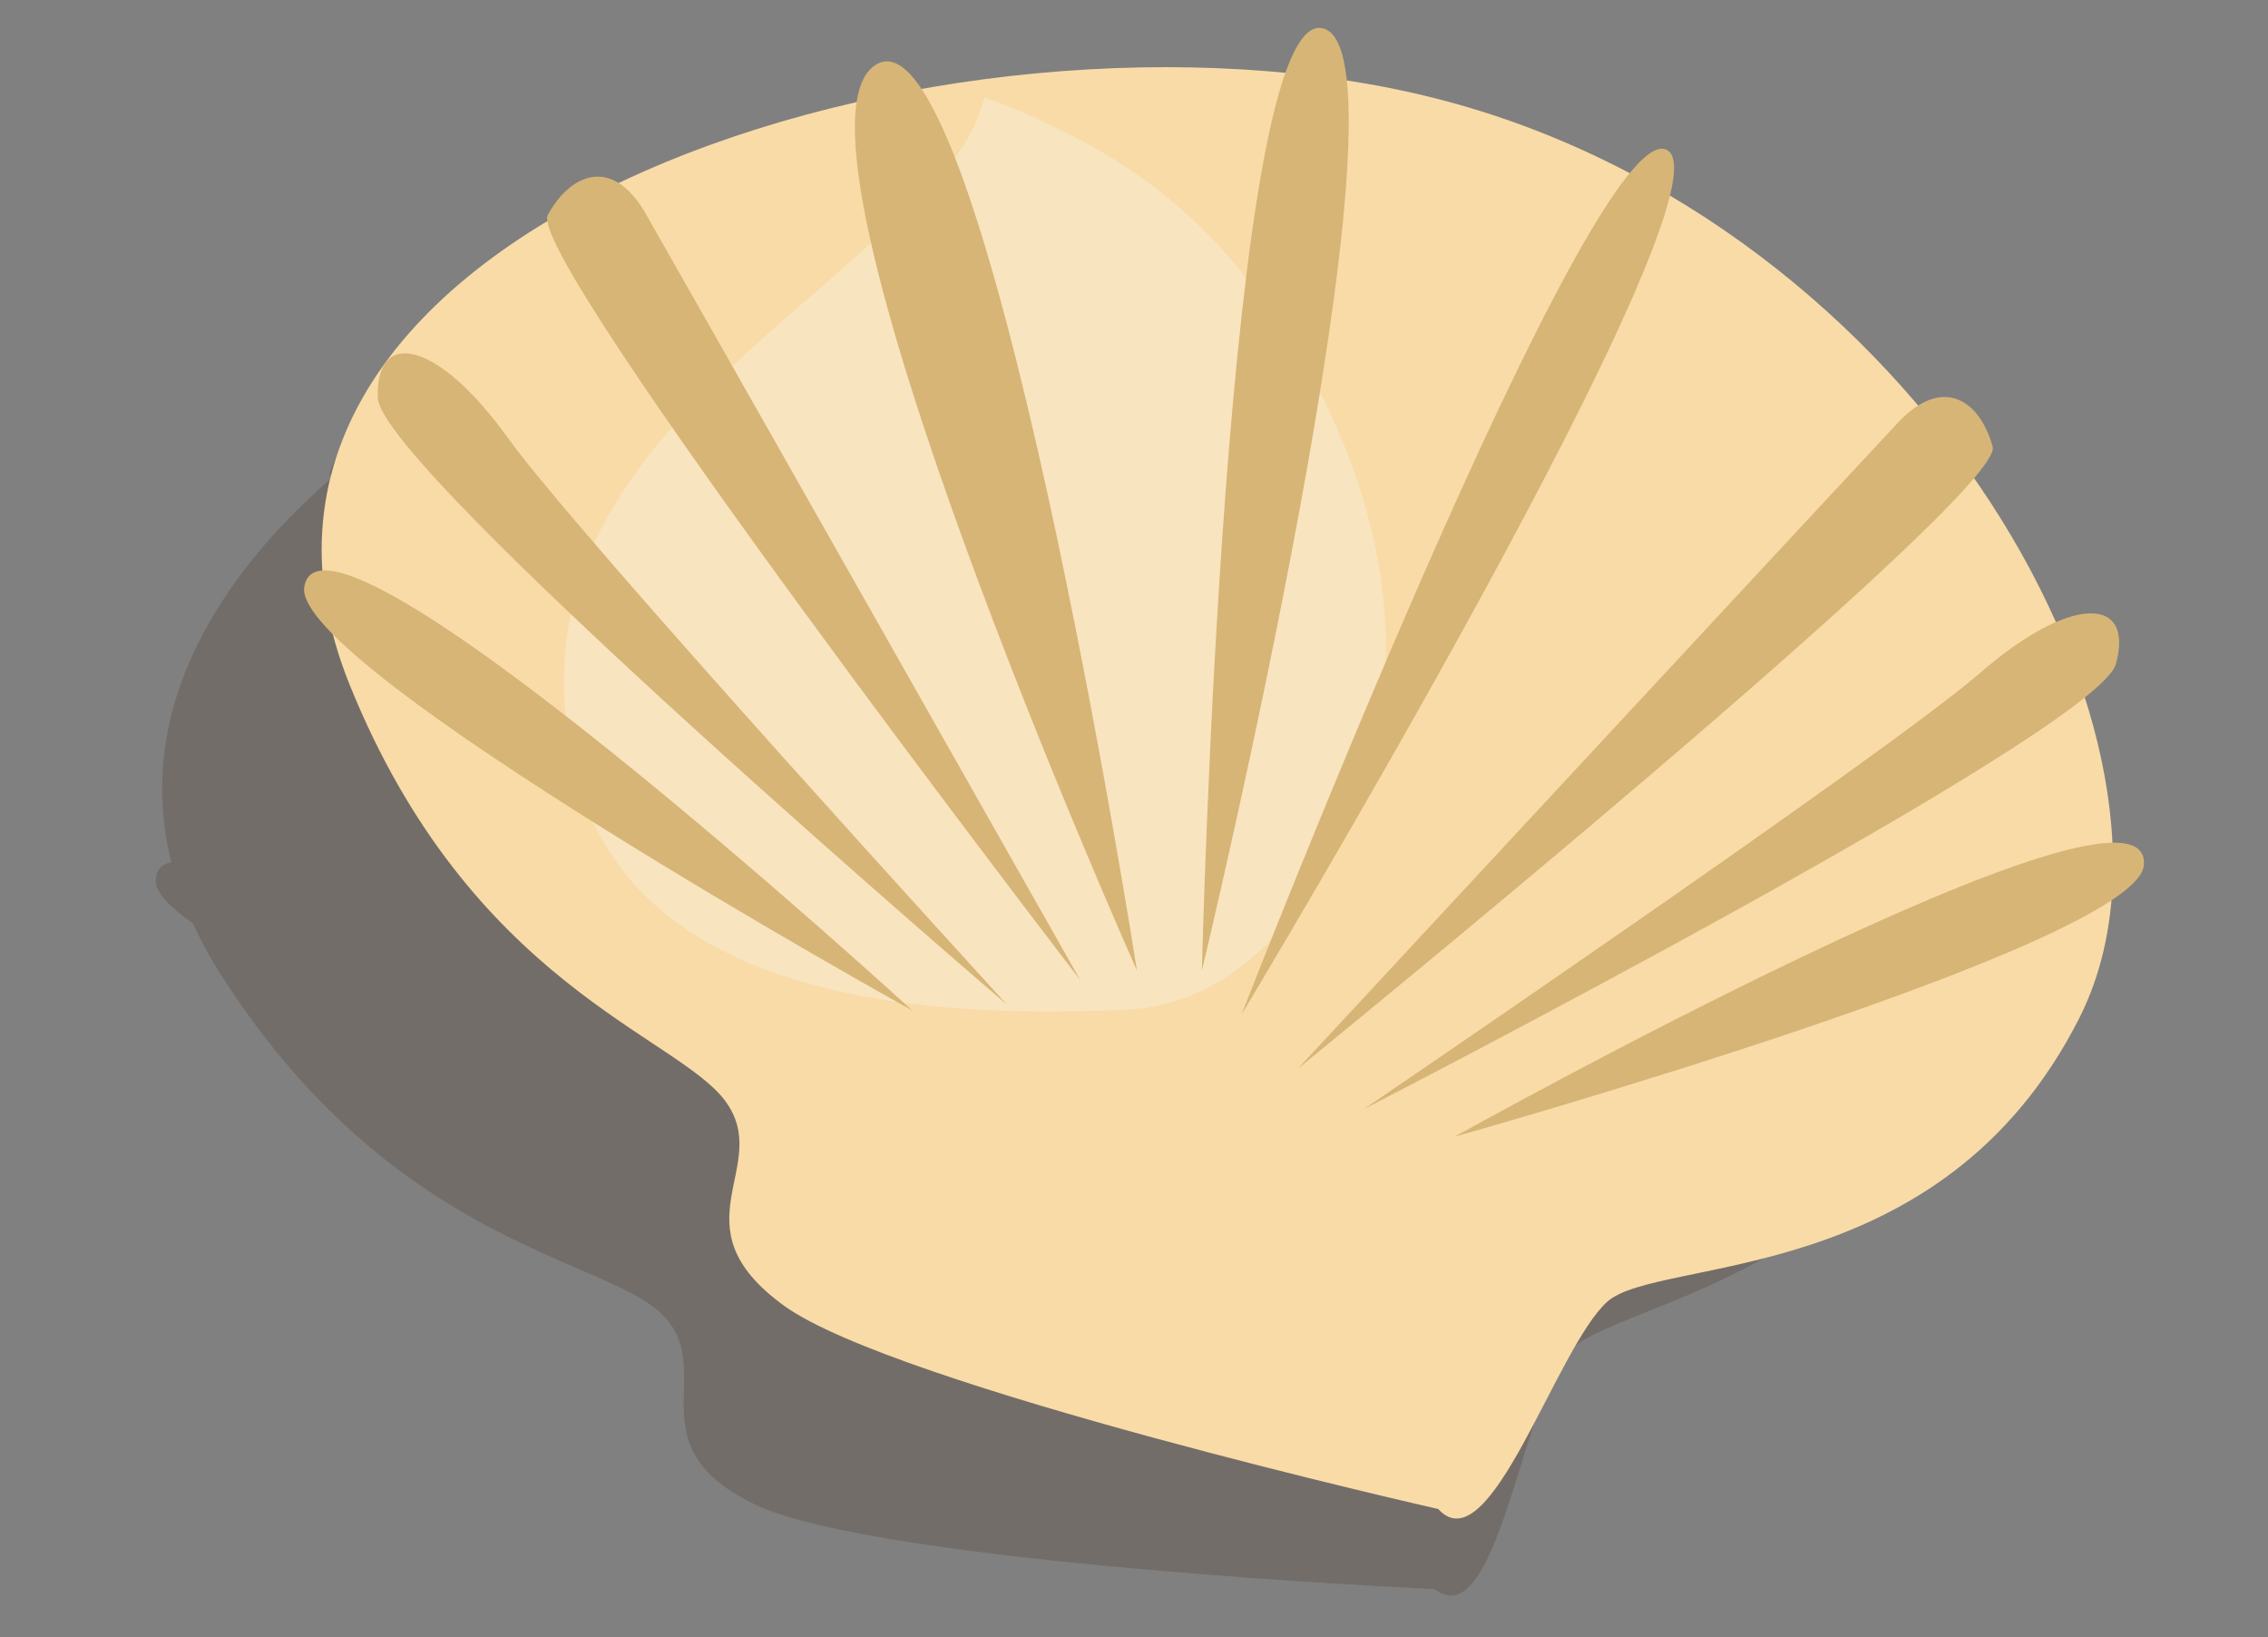 <?xml version="1.0" encoding="utf-8"?>
<!-- Generator: Adobe Illustrator 17.0.0, SVG Export Plug-In . SVG Version: 6.00 Build 0)  -->
<!DOCTYPE svg PUBLIC "-//W3C//DTD SVG 1.1//EN" "http://www.w3.org/Graphics/SVG/1.1/DTD/svg11.dtd">
<svg version="1.1" id="Layer_1" xmlns="http://www.w3.org/2000/svg" xmlns:xlink="http://www.w3.org/1999/xlink" x="0px" y="0px"
	 width="88px" height="63.5px" viewBox="0 0 88 63.5" enable-background="new 0 0 88 63.5" xml:space="preserve">
<rect x="0" y="0" width="88" height="63.5" fill="#808080" stroke="none"/>
<g>
	<path opacity="0.4" fill="#615248" d="M76.79,38.515c0.441-1.474,0.566-3.066,0.416-4.712c0.671-0.639,1.039-1.176,1.003-1.572
		c-0.059-0.618-0.555-0.786-1.353-0.631c-0.404-1.767-1.106-3.573-2.058-5.364c0.581-0.666,0.936-1.186,0.963-1.488
		c0.175-1.873-0.926-2.29-2.582-1.189c-1.158-1.705-2.536-3.371-4.106-4.938c0.392-0.681,0.587-1.156,0.499-1.334
		c-0.686-1.429-1.919-2.126-3.117-1.049c-3.147-2.601-6.85-4.803-10.927-6.318c0.064-1.016-0.064-1.642-0.448-1.74
		c-0.362-0.094-0.784,0.343-1.24,1.156c-2.527-0.801-5.175-1.341-7.916-1.538c-1.146-0.081-2.325-0.101-3.523-0.071
		c-0.327-1.111-0.735-1.779-1.248-1.831c-0.568-0.057-0.93,0.683-1.142,1.959c-4.556,0.364-9.327,1.456-13.801,3.107
		c-0.774-0.801-1.44-1.077-1.937-0.594c-0.329,0.32-0.462,0.85-0.442,1.542c-3.107,1.318-6.009,2.908-8.532,4.715
		c-1.115-0.449-2.049,0.377-2.496,1.692c-0.019,0.062-0.006,0.146,0.029,0.254c-2.239,1.957-4.018,4.11-5.153,6.404
		c-0.035,0.05-0.06,0.111-0.086,0.173c-1.257,2.617-1.667,5.406-0.949,8.292c-0.396,0.094-0.611,0.333-0.6,0.759
		c0.015,0.438,0.547,0.993,1.438,1.617c0.276,0.594,0.586,1.192,0.962,1.793c6.677,10.621,14.9,11.153,17.2,13.334
		c2.301,2.181-1.152,5.092,3.635,7.41c4.789,2.316,26.383,3.29,26.383,3.29c2.368,1.838,3.394-6.947,5.035-9.066
		C62.34,50.456,73.389,49.845,76.79,38.515z"/>
	<g>
		<path fill="#F9DBA7" d="M55.805,58.536c2.008,2.225,4.563-6.242,6.554-8.038c1.992-1.794,12.977-0.449,18.319-11.006
			C86.023,28.936,74.45,8.574,55.711,3.819C36.973-0.942,6.332,8.651,13.564,26.556c4.699,11.633,12.7,13.605,14.579,16.155
			c1.879,2.555-2.033,4.81,2.273,7.935C34.723,53.771,55.805,58.536,55.805,58.536z"/>
		<path opacity="0.6" fill="#F9EAD1" d="M53.461,28.278c1.06-5.21-0.697-10.885-3.523-15.278c-2.146-3.344-4.642-5.815-8.145-7.632
			C40.635,4.77,39.441,4.2,38.2,3.778c-0.251,0.951-0.727,1.888-1.495,2.753c-5.553,6.254-15.024,10.788-14.821,20.231
			c0.248,11.599,12.412,12.86,21.912,12.398C49.103,38.899,52.517,32.931,53.461,28.278z"/>
		<path fill="#D7B576" d="M56.44,44.093c0,0,26.485-7.422,26.744-10.536C83.568,28.963,56.44,44.093,56.44,44.093z"/>
		<path fill="#D7B576" d="M52.921,43.022c0,0,28.444-14.618,29.176-17.262c0.731-2.645-1.747-2.716-5.28,0.353
			C73.287,29.18,52.921,43.022,52.921,43.022z"/>
		<path fill="#D7B576" d="M50.371,41.442c0,0,27.45-22.303,26.946-24.114c-0.501-1.813-1.939-2.78-3.673-0.935
			C71.91,18.238,50.371,41.442,50.371,41.442z"/>
		<path fill="#D7B576" d="M35.396,39.199c0,0-24.058-13.336-23.591-16.424C12.49,18.217,35.396,39.199,35.396,39.199z"/>
		<path fill="#D7B576" d="M39.065,38.965c0,0-24.302-20.785-24.404-23.525c-0.102-2.743,2.326-2.24,5.054,1.56
			C22.445,20.797,39.065,38.965,39.065,38.965z"/>
		<path fill="#D7B576" d="M41.914,38.017c0,0-21.566-28.033-20.659-29.682c0.908-1.648,2.529-2.255,3.79-0.061
			C26.308,10.469,41.914,38.017,41.914,38.017z"/>
		<path fill="#D7B576" d="M44.117,37.656c0,0-14.399-32.275-10.168-35.124C38.174-0.316,44.117,37.656,44.117,37.656z"/>
		<path fill="#D7B576" d="M64.658,5.807c2.91,1.341-16.485,33.545-16.485,33.545S61.749,4.467,64.658,5.807z"/>
		<path fill="#D7B576" d="M46.634,37.65c0,0,8.531-35.458,4.717-36.547C47.537,0.014,46.634,37.65,46.634,37.65z"/>
	</g>
</g>
</svg>
